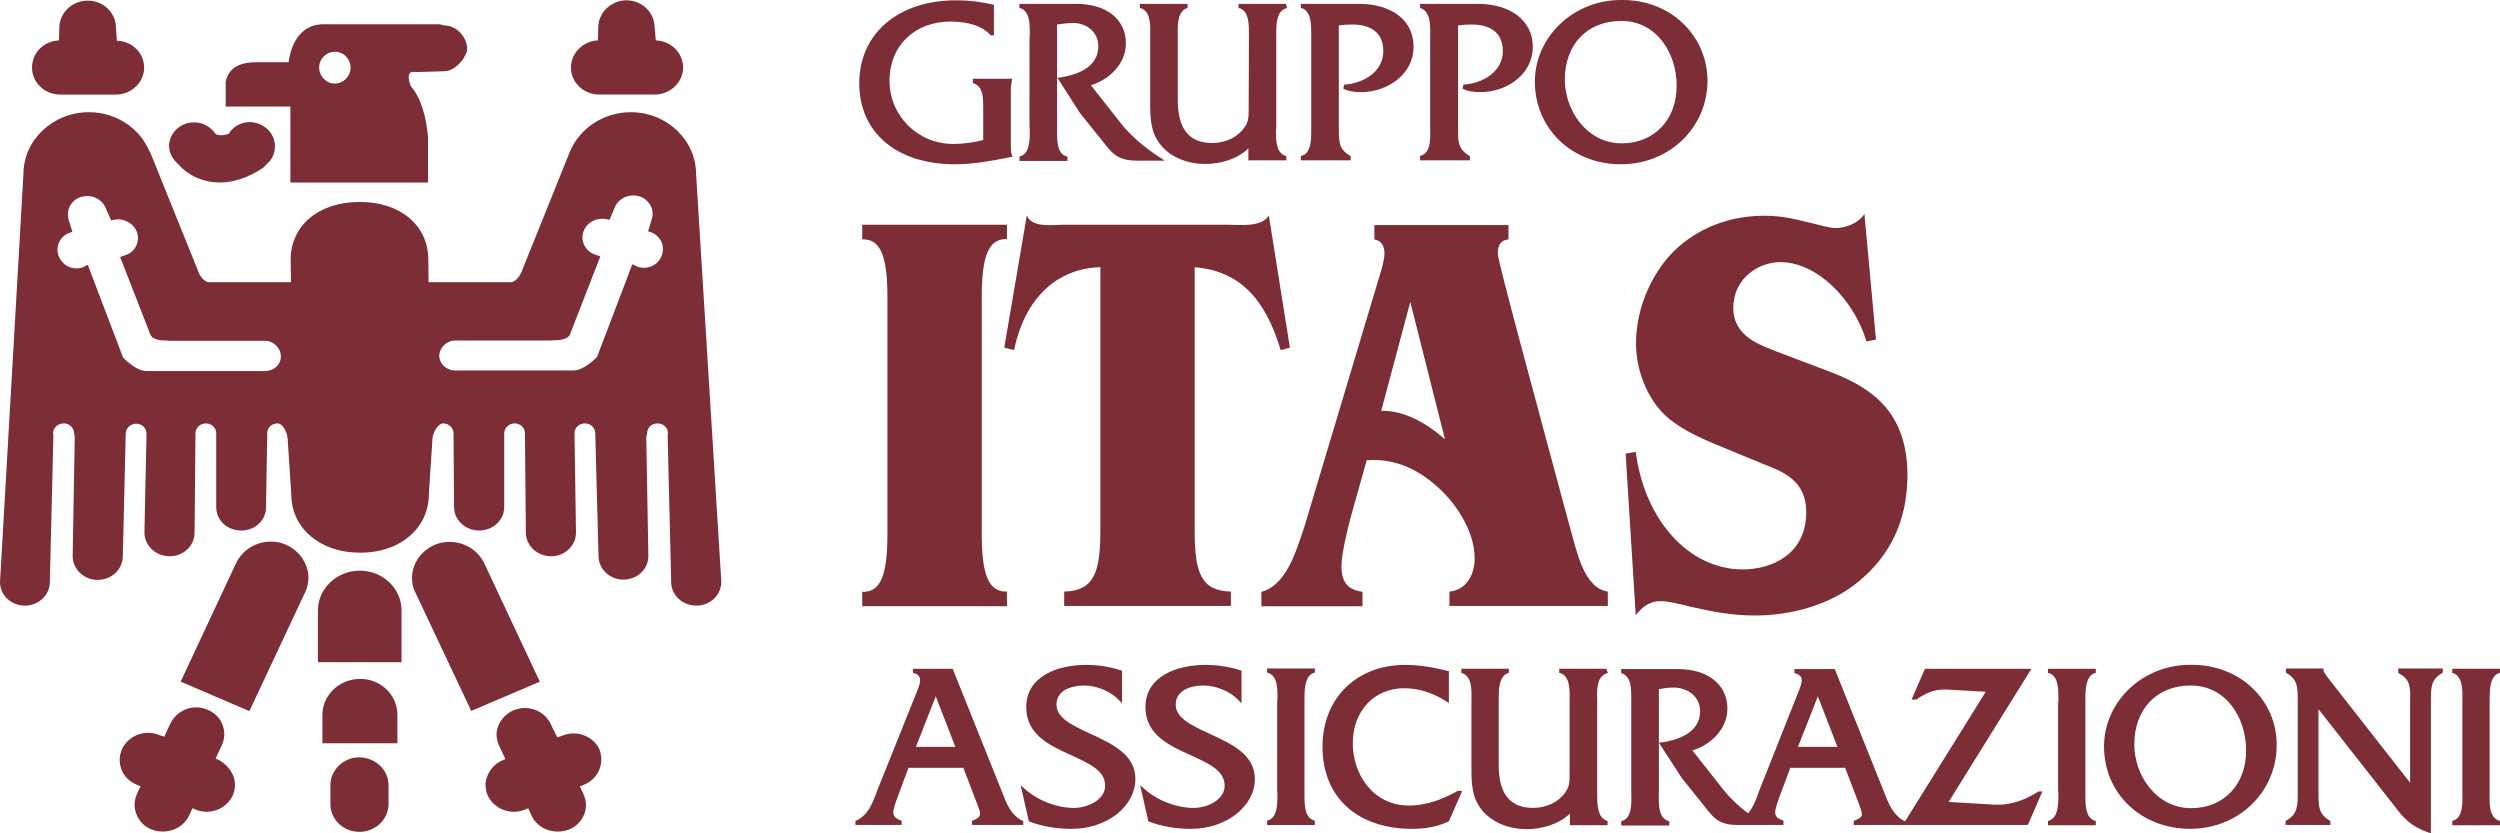 <svg
  width="120"
  height="40"
  viewBox="0 0 120 40"
  fill="none"
  xmlns="http://www.w3.org/2000/svg"
>
  <g clip-path="url(#clip0)">
    <path
      fill-rule="evenodd"
      clip-rule="evenodd"
      d="M48.334 28.395C47.437 28.424 47.124 27.562 47.124 25.609V14.262C47.124 12.309 47.437 11.447 48.334 11.476V10.787H41.387V11.49C42.284 11.462 42.597 12.323 42.597 14.277V25.623C42.597 27.577 42.284 28.438 41.387 28.41V29.099H48.334V28.395Z"
      fill="#7C2D35"
    />
    <path
      fill-rule="evenodd"
      clip-rule="evenodd"
      d="M57.331 12.826C59.495 12.998 60.733 14.334 61.474 16.805L61.915 16.69L60.904 10.341C60.577 10.93 59.423 10.787 58.939 10.787H51.024C50.554 10.787 49.543 10.959 49.287 10.341L48.205 16.69L48.675 16.805C49.202 14.277 50.753 12.883 52.818 12.826V25.48C52.818 27.476 52.505 28.366 51.081 28.395V29.085H59.082V28.395C57.644 28.366 57.345 27.476 57.345 25.48V12.826H57.331Z"
      fill="#7C2D35"
    />
    <path
      fill-rule="evenodd"
      clip-rule="evenodd"
      d="M65.601 22.091C66.839 22.005 67.921 22.421 68.932 23.312C69.786 24.03 70.783 25.423 70.783 26.787C70.783 27.735 70.27 28.339 69.573 28.396V29.085H77.175V28.396C76.008 28.224 75.68 26.428 75.339 25.251C73.815 19.577 71.893 12.54 71.893 12.181C71.893 11.707 72.064 11.534 72.406 11.491V10.802H65.971V11.491C66.284 11.549 66.455 11.764 66.455 12.181C66.455 12.568 66.184 13.344 66.085 13.689L62.625 25.236C62.198 26.515 61.743 28.08 60.547 28.41V29.1H65.401V28.41C64.804 28.324 64.391 28.051 64.391 27.19C64.391 26.572 64.661 25.523 64.804 24.935L65.601 22.091ZM69.359 21.085C68.477 20.31 67.395 19.692 66.298 19.721L67.694 14.493L69.359 21.085Z"
      fill="#7C2D35"
    />
    <path
      fill-rule="evenodd"
      clip-rule="evenodd"
      d="M89.492 10.269C89.178 10.743 88.566 10.944 88.125 10.944C87.797 10.944 87.328 10.8 86.972 10.714C86.16 10.513 85.534 10.355 84.694 10.355C83.242 10.355 81.761 10.8 80.551 11.863C79.384 12.897 78.529 14.678 78.529 16.474C78.529 17.752 79.042 19.03 79.825 19.835C80.508 20.524 81.548 20.998 82.388 21.343L84.609 22.262C85.534 22.621 86.701 23.037 86.701 24.574C86.701 26.628 85.021 27.332 83.655 27.332C81.035 27.332 78.928 24.919 78.515 21.687L78.031 21.773L78.515 29.529C78.843 29.113 79.199 28.854 79.711 28.854C80.124 28.854 80.75 29.027 81.163 29.127C82.26 29.371 83.128 29.544 84.253 29.544C85.904 29.544 87.826 29.07 89.221 27.906C90.673 26.714 91.556 25.048 91.556 22.822C91.556 19.82 89.905 18.642 87.897 17.867L85.32 16.89C84.509 16.56 83.199 16.172 83.199 14.779C83.199 13.328 84.452 12.581 85.448 12.581C87.214 12.581 88.979 14.362 89.591 16.387L90.047 16.301L89.492 10.269Z"
      fill="#7C2D35"
    />
    <path
      d="M48.604 7.526L48.434 7.555C47.551 7.727 46.725 7.885 45.828 7.885C43.038 7.885 41.244 6.363 41.244 3.993C41.244 1.623 43.109 0.015 45.885 0.015C46.469 0.015 47.038 0.072 47.636 0.216L47.708 0.23V1.695H47.551L47.523 1.666C47.01 1.092 46.028 1.034 45.629 1.034C43.906 1.034 42.696 2.198 42.696 3.864C42.696 5.559 44.049 6.909 45.757 6.909C46.255 6.909 46.754 6.837 47.195 6.722V5.171C47.195 4.611 47.167 4.165 46.754 4.007L46.697 3.979V3.778H48.576L48.562 3.95C48.519 4.065 48.519 4.237 48.519 4.395V7.009C48.519 7.139 48.519 7.297 48.562 7.411L48.604 7.526Z"
      fill="#7C2D35"
    />
    <path
      d="M55.908 7.711H54.555C53.929 7.711 53.544 7.539 53.203 7.122L51.85 5.442L50.754 3.733L50.896 3.718C51.58 3.618 52.719 3.287 52.719 2.225C52.719 1.463 52.05 1.061 51.409 1.104C51.195 1.119 50.996 1.133 50.74 1.176V6.217C50.74 6.72 50.725 7.352 51.167 7.496L51.238 7.524V7.725H48.932V7.524L49.003 7.496C49.43 7.338 49.43 6.706 49.43 6.232C49.43 6.174 49.416 6.131 49.416 6.059V1.851C49.416 1.794 49.43 1.736 49.43 1.679C49.43 1.19 49.444 0.573 49.003 0.4L48.932 0.386V0.185H51.665C53.117 0.185 54.043 0.932 54.043 2.081C54.043 3.086 53.217 3.833 52.363 4.092L53.858 5.988C54.285 6.519 54.94 7.079 55.623 7.524L55.908 7.711Z"
      fill="#7C2D35"
    />
    <path
      d="M67.851 2.239C67.851 3.603 66.556 4.422 65.331 4.422C64.99 4.422 64.719 4.379 64.477 4.25L64.52 4.063C65.46 4.006 66.399 3.431 66.399 2.454C66.399 1.348 65.474 1.176 64.933 1.176C64.705 1.176 64.477 1.19 64.264 1.219V6.189C64.264 6.778 64.264 7.165 64.79 7.467L64.833 7.496V7.697H62.441V7.496L62.513 7.467C62.954 7.309 62.94 6.663 62.94 6.189V1.708C62.94 1.234 62.954 0.573 62.513 0.4L62.441 0.386V0.185H65.218C66.826 0.185 67.851 0.989 67.851 2.239Z"
      fill="#7C2D35"
    />
    <path
      d="M61.245 6.189C61.245 6.663 61.231 7.309 61.673 7.467L61.744 7.496V7.697H59.922V7.122C59.366 7.668 58.526 7.869 57.857 7.869C57.003 7.869 56.263 7.567 55.793 7.05C55.209 6.404 55.209 5.657 55.209 4.882V1.679C55.224 1.176 55.224 0.573 54.782 0.4L54.711 0.386V0.185H57.003V0.386L56.946 0.4C56.519 0.573 56.519 1.219 56.533 1.679V4.795C56.533 6.189 57.074 6.864 58.185 6.864C58.825 6.864 59.395 6.591 59.722 6.131C59.936 5.844 59.936 5.6 59.936 5.226L59.95 1.679C59.95 1.219 59.964 0.573 59.523 0.4L59.452 0.386V0.185H61.715L61.786 0.386L61.687 0.415C61.245 0.587 61.26 1.248 61.26 1.722V6.189H61.245Z"
      fill="#7C2D35"
    />
    <path
      fill-rule="evenodd"
      clip-rule="evenodd"
      d="M73.574 2.239C73.574 3.604 72.293 4.423 71.054 4.423C70.712 4.423 70.442 4.379 70.2 4.25L70.243 4.063C71.182 4.006 72.136 3.432 72.136 2.455C72.136 1.349 71.211 1.177 70.656 1.177C70.428 1.177 70.2 1.191 69.986 1.22V6.189C69.986 6.778 69.986 7.166 70.513 7.467L70.556 7.496V7.697H68.164V7.496L68.221 7.467C68.677 7.309 68.662 6.663 68.648 6.189V1.708C68.662 1.234 68.662 0.573 68.221 0.401L68.164 0.387V0.186H70.94C72.52 0.186 73.574 1.004 73.574 2.239Z"
      fill="#7C2D35"
    />
    <path
      fill-rule="evenodd"
      clip-rule="evenodd"
      d="M77.902 0H77.802C75.525 0 73.674 1.767 73.674 3.921C73.674 6.176 75.453 7.885 77.802 7.885C80.137 7.885 81.96 6.118 81.96 3.864C81.945 1.695 80.18 0 77.902 0ZM77.845 6.88C76.165 6.88 75.112 5.3 75.112 3.82C75.112 2.126 76.194 1.005 77.817 1.005C79.553 1.005 80.479 2.6 80.479 4.093C80.493 5.731 79.411 6.88 77.845 6.88Z"
      fill="#7C2D35"
    />
    <path
      fill-rule="evenodd"
      clip-rule="evenodd"
      d="M49.074 39.397C48.519 39.11 48.319 38.593 48.106 38.032L45.728 32.101H43.821V32.302L43.892 32.316C44.02 32.359 44.105 32.417 44.134 32.503C44.219 32.675 44.12 32.934 44.02 33.178L42.141 37.86L42.084 38.018C41.87 38.578 41.671 39.11 41.115 39.382L41.059 39.411V39.598H43.279V39.397L43.208 39.368C42.938 39.267 42.895 39.138 42.881 39.038C42.867 38.865 42.952 38.636 43.052 38.348L43.607 36.855H46.241L46.867 38.492C47.123 39.138 47.123 39.181 46.711 39.382L46.654 39.397V39.598H49.117V39.411L49.074 39.397ZM45.856 35.849H43.963L44.917 33.422L45.856 35.849Z"
      fill="#7C2D35"
    />
    <path
      d="M69.972 37.961H70.186L69.545 39.426L69.502 39.441C69.019 39.67 68.449 39.785 67.794 39.785C65.132 39.785 63.48 38.263 63.48 35.836C63.48 33.523 65.103 31.915 67.453 31.915C68.036 31.915 68.691 32.001 69.474 32.202L69.545 32.216V33.753L69.403 33.652C68.762 33.25 68.079 33.035 67.41 33.035C65.958 33.035 64.933 34.126 64.933 35.678C64.933 37.128 65.872 38.665 67.638 38.665C68.549 38.665 69.389 38.292 69.944 37.976L69.972 37.961Z"
      fill="#7C2D35"
    />
    <path
      d="M77.106 39.382L77.163 39.41V39.611H75.355V39.051C74.8 39.597 73.946 39.798 73.291 39.798C72.437 39.798 71.696 39.496 71.212 38.979C70.629 38.333 70.629 37.586 70.629 36.811V33.579C70.643 33.091 70.643 32.487 70.201 32.315L70.144 32.301V32.1H72.422V32.301L72.365 32.315C71.938 32.487 71.938 33.134 71.938 33.593V36.71C71.938 38.103 72.479 38.778 73.59 38.778C74.23 38.778 74.8 38.505 75.127 38.046C75.341 37.758 75.341 37.514 75.341 37.141V33.593C75.355 33.134 75.355 32.473 74.914 32.315L74.843 32.301V32.1H77.106L77.177 32.301L77.092 32.329C76.636 32.502 76.651 33.119 76.665 33.622V38.118C76.665 38.577 76.665 39.224 77.106 39.382Z"
      fill="#7C2D35"
    />
    <path
      d="M60.234 37.387C60.234 38.708 58.853 39.785 57.173 39.785C56.447 39.785 55.764 39.67 55.166 39.441L55.123 39.426L54.725 37.688L54.952 37.889C55.593 38.45 56.49 38.78 57.301 38.78C57.928 38.78 58.782 38.407 58.782 37.717C58.782 36.985 58.028 36.654 57.159 36.252C56.134 35.792 54.981 35.275 54.981 33.94C54.981 32.446 56.518 31.915 57.857 31.915C58.44 31.915 59.01 32.001 59.522 32.173L59.593 32.187V33.753L59.423 33.581C59.024 33.178 58.369 32.906 57.757 32.906C57.145 32.906 56.433 33.135 56.433 33.825C56.433 34.471 57.216 34.83 58.056 35.218C59.081 35.692 60.234 36.209 60.234 37.387Z"
      fill="#7C2D35"
    />
    <path
      d="M60.82 32.087H63.112V32.288L63.041 32.303C62.614 32.475 62.614 33.136 62.614 33.61V38.091C62.614 38.565 62.6 39.211 63.041 39.369L63.112 39.398V39.599H60.82V39.398L60.892 39.369C61.319 39.211 61.319 38.565 61.319 38.091L61.304 37.947V33.754C61.304 33.696 61.304 33.639 61.319 33.581C61.319 33.078 61.333 32.475 60.892 32.303L60.82 32.288V32.087Z"
      fill="#7C2D35"
    />
    <path
      d="M54.498 37.387C54.498 38.708 53.131 39.785 51.437 39.785C50.711 39.785 50.042 39.67 49.43 39.441L49.387 39.426L48.988 37.688L49.216 37.889C49.857 38.45 50.739 38.78 51.565 38.78C52.177 38.78 53.046 38.407 53.046 37.717C53.046 36.985 52.291 36.654 51.423 36.252C50.398 35.792 49.259 35.275 49.259 33.94C49.259 32.446 50.796 31.915 52.12 31.915C52.704 31.915 53.273 32.001 53.786 32.173L53.857 32.187V33.753L53.686 33.581C53.288 33.178 52.647 32.906 52.035 32.906C51.807 32.906 50.711 32.949 50.711 33.825C50.711 34.471 51.494 34.83 52.334 35.218C53.359 35.692 54.498 36.209 54.498 37.387Z"
      fill="#7C2D35"
    />
    <path
      d="M100.098 38.104C100.098 38.578 100.084 39.224 100.526 39.383L100.597 39.411V39.612H98.305V39.411L98.376 39.383C98.803 39.224 98.803 38.578 98.803 38.104L98.789 37.961V33.767C98.789 33.709 98.803 33.652 98.803 33.594C98.803 33.106 98.817 32.488 98.376 32.316L98.305 32.302V32.101H100.597V32.302L100.526 32.316C100.098 32.488 100.098 33.149 100.098 33.623V38.104Z"
      fill="#7C2D35"
    />
    <path
      d="M97.835 38.004L97.806 38.018C97.066 38.478 96.397 38.664 95.685 38.621L93.535 38.492L97.507 32.101H92.397L91.756 33.58H91.969L91.998 33.566C92.61 33.163 92.966 33.063 93.593 33.106L95.315 33.206L91.443 39.425L91.414 39.411C90.873 39.124 90.66 38.607 90.446 38.047L88.069 32.115H86.132V32.316L86.204 32.33C86.332 32.373 86.417 32.431 86.46 32.517C86.531 32.69 86.431 32.948 86.332 33.192L84.467 37.889L84.41 38.047C84.282 38.42 84.139 38.765 83.912 39.038C83.442 38.693 83.029 38.291 82.73 37.917L81.235 36.022C82.089 35.763 82.915 35.016 82.915 34.011C82.915 32.862 81.975 32.115 80.538 32.115H77.818V32.316L77.875 32.33C78.317 32.503 78.302 33.106 78.302 33.609V38.133C78.317 38.593 78.317 39.239 77.889 39.397L77.818 39.425V39.627H80.125V39.425L80.053 39.397C79.612 39.239 79.612 38.621 79.626 38.118V33.077C79.883 33.034 80.082 33.005 80.281 33.005C80.922 32.977 81.605 33.379 81.605 34.14C81.605 35.203 80.466 35.533 79.783 35.634L79.626 35.648L80.723 37.343L82.061 39.009C82.403 39.425 82.758 39.598 83.385 39.598H85.606V39.397L85.549 39.368C85.122 39.21 85.136 39.023 85.378 38.348L85.933 36.855H88.567L89.193 38.492C89.45 39.167 89.45 39.196 89.037 39.383L88.98 39.397V39.598H97.337L98.034 37.989H97.835V38.004ZM86.303 35.849L87.257 33.422L88.197 35.849H86.303Z"
      fill="#7C2D35"
    />
    <path
      d="M105.237 31.913C102.902 31.855 100.994 33.636 100.994 35.834C100.994 38.088 102.774 39.783 105.123 39.783C107.458 39.783 109.28 38.017 109.28 35.762C109.294 33.607 107.514 31.913 105.237 31.913ZM105.18 38.792C103.5 38.792 102.446 37.212 102.446 35.733C102.446 34.038 103.528 32.904 105.151 32.904C106.888 32.904 107.813 34.498 107.813 36.006C107.828 37.643 106.746 38.792 105.18 38.792Z"
      fill="#7C2D35"
    />
    <path
      d="M119.503 38.104C119.489 38.578 119.489 39.224 119.93 39.382L120.001 39.411V39.612H117.709V39.411L117.78 39.382C118.207 39.224 118.207 38.578 118.193 38.104V33.594C118.207 33.105 118.207 32.488 117.766 32.316L117.709 32.301V32.1H120.001V32.301L119.93 32.316C119.503 32.488 119.503 33.149 119.503 33.623V38.104Z"
      fill="#7C2D35"
    />
    <path
      d="M115.117 32.085H117.252V32.286L117.21 32.315C116.683 32.617 116.683 33.019 116.683 33.622V39.999L116.555 39.956C115.729 39.669 115.373 39.281 114.903 38.649L111.287 34.039V38.089C111.287 38.678 111.287 39.066 111.814 39.382L111.857 39.41V39.597H109.707V39.41L109.75 39.382C110.291 39.066 110.291 38.663 110.291 38.06V33.622C110.291 33.005 110.291 32.617 109.764 32.315L109.721 32.286V32.085H111.529V32.186C111.558 32.286 111.6 32.33 111.657 32.416L111.828 32.646L115.686 37.572V33.608C115.701 33.019 115.701 32.617 115.16 32.33L115.117 32.301V32.085Z"
      fill="#7C2D35"
    />
    <path
      d="M6.919 3.247C6.919 3.951 6.306 4.54 5.566 4.54H2.89C2.135 4.54 1.537 3.951 1.537 3.247C1.537 2.543 2.092 1.969 2.833 1.94L2.847 1.337C2.847 0.619 3.459 0.03 4.214 0.03C4.968 0.03 5.566 0.619 5.566 1.337L5.609 1.954C6.335 1.969 6.919 2.543 6.919 3.247Z"
      fill="#7C2D35"
    />
    <path
      d="M32.788 3.246C32.788 3.95 32.175 4.539 31.421 4.539H28.759C28.004 4.539 27.406 3.95 27.406 3.246C27.406 2.542 27.99 1.968 28.702 1.939L28.716 1.322C28.716 0.604 29.328 0.015 30.069 0.015C30.823 0.015 31.421 0.604 31.421 1.322L31.478 1.939C32.218 1.968 32.788 2.542 32.788 3.246Z"
      fill="#7C2D35"
    />
    <path
      d="M13.198 7.022C13.198 7.338 13.07 7.64 12.856 7.827L12.628 8.056C11.916 8.53 11.219 8.76 10.55 8.76C9.325 8.76 8.642 7.985 8.614 7.941C8.371 7.712 8.115 7.439 8.115 7.008C8.115 6.39 8.656 5.873 9.311 5.873C9.695 5.873 10.037 6.046 10.279 6.333L10.293 6.362C10.293 6.362 10.336 6.491 10.607 6.491C10.706 6.491 10.834 6.476 10.991 6.419L11.005 6.376C11.233 6.046 11.589 5.859 12.002 5.859C12.671 5.888 13.198 6.39 13.198 7.022Z"
      fill="#7C2D35"
    />
    <path
      d="M33.413 8.374C33.413 6.722 32.004 5.386 30.281 5.386C28.986 5.386 27.818 6.147 27.348 7.296L25.071 12.955C25.071 12.955 24.928 13.429 24.572 13.544H20.572L20.558 12.453C20.558 10.83 19.219 9.695 17.297 9.695H17.241C15.304 9.695 13.952 10.83 13.952 12.453L13.966 13.544H9.98C9.624 13.429 9.482 12.955 9.482 12.941L7.204 7.296H7.189C6.72 6.147 5.566 5.386 4.271 5.386C2.534 5.386 1.125 6.722 1.125 8.359L0 27.936C0 28.568 0.527 29.07 1.196 29.07C1.851 29.07 2.392 28.568 2.392 27.936L2.563 20.898L2.548 20.797C2.548 20.539 2.776 20.323 3.061 20.323C3.331 20.323 3.559 20.539 3.559 20.812L3.588 20.97L3.488 26.7C3.488 27.318 4.029 27.835 4.684 27.835C5.353 27.835 5.894 27.332 5.894 26.7L6.036 20.812C6.036 20.553 6.264 20.338 6.535 20.338C6.819 20.338 7.033 20.553 7.033 20.812L6.933 25.566C6.933 26.183 7.474 26.7 8.143 26.7C8.812 26.7 9.339 26.198 9.339 25.566L9.382 20.797C9.382 20.539 9.61 20.323 9.88 20.323C10.165 20.323 10.379 20.539 10.379 20.797V24.345C10.379 24.977 10.905 25.465 11.589 25.465C12.243 25.465 12.77 24.977 12.77 24.345L12.827 20.797C12.827 20.524 13.041 20.323 13.325 20.323C13.582 20.323 13.809 20.797 13.809 21.099L13.98 23.713C13.98 25.35 15.361 26.528 17.269 26.528H17.326C19.219 26.528 20.586 25.336 20.586 23.713L20.757 21.085C20.757 20.797 21.013 20.323 21.269 20.323C21.54 20.323 21.768 20.539 21.768 20.797L21.796 24.345C21.796 24.962 22.337 25.465 23.006 25.465C23.661 25.465 24.202 24.962 24.202 24.345V20.797C24.202 20.539 24.43 20.323 24.7 20.323C24.985 20.323 25.199 20.539 25.199 20.797L25.241 25.566C25.241 26.183 25.782 26.7 26.451 26.7C27.106 26.7 27.647 26.198 27.647 25.566L27.576 20.797C27.576 20.524 27.804 20.323 28.075 20.323C28.359 20.323 28.573 20.539 28.573 20.797L28.729 26.686C28.729 27.304 29.256 27.821 29.925 27.821C30.594 27.821 31.121 27.318 31.121 26.686L31.021 20.984L31.064 20.797C31.064 20.524 31.278 20.323 31.562 20.323C31.847 20.323 32.061 20.539 32.061 20.783L32.047 20.912L32.217 27.936C32.217 28.568 32.758 29.07 33.428 29.07C34.082 29.07 34.623 28.568 34.623 27.921L33.413 8.374ZM12.727 17.81H7.033C6.535 17.81 5.979 17.235 5.908 17.164L4.214 12.711L3.958 12.84C3.858 12.869 3.758 12.883 3.673 12.883C3.274 12.883 2.947 12.639 2.805 12.266C2.733 12.036 2.748 11.806 2.847 11.605C2.961 11.376 3.161 11.217 3.417 11.146L3.474 11.131L3.303 10.571C3.232 10.341 3.246 10.111 3.346 9.91C3.459 9.681 3.659 9.523 3.901 9.451C4 9.422 4.1 9.408 4.186 9.408C4.598 9.408 4.969 9.666 5.097 10.04L5.339 10.585L5.381 10.571C5.481 10.542 5.581 10.528 5.666 10.528C6.065 10.528 6.449 10.787 6.577 11.146C6.648 11.361 6.634 11.591 6.535 11.806C6.421 12.036 6.221 12.194 5.965 12.266L5.766 12.338L7.218 16.058C7.232 16.086 7.303 16.345 7.944 16.345H7.972L8.172 16.359H12.727C13.126 16.359 13.482 16.704 13.482 17.106C13.482 17.508 13.14 17.81 12.727 17.81ZM21.839 16.345H26.409L26.58 16.331H26.637C27.277 16.331 27.348 16.072 27.363 16.043L28.815 12.309L28.616 12.237C28.359 12.165 28.16 11.993 28.046 11.778C27.946 11.562 27.932 11.332 28.003 11.117C28.131 10.743 28.502 10.499 28.915 10.499C29.014 10.499 29.114 10.514 29.199 10.542L29.256 10.557L29.484 10.011C29.612 9.638 29.982 9.379 30.395 9.379C30.495 9.379 30.594 9.393 30.68 9.422C30.922 9.494 31.121 9.666 31.235 9.882C31.335 10.083 31.363 10.313 31.278 10.542L31.107 11.103L31.164 11.117C31.42 11.189 31.619 11.361 31.733 11.576C31.833 11.778 31.847 12.007 31.776 12.237C31.648 12.611 31.306 12.855 30.908 12.855C30.808 12.855 30.708 12.84 30.623 12.812L30.352 12.682L28.658 17.135C28.587 17.207 28.018 17.781 27.534 17.781H21.839C21.426 17.781 21.084 17.465 21.084 17.063C21.099 16.69 21.44 16.345 21.839 16.345Z"
      fill="#7C2D35"
    />
    <path
      d="M14.692 27.146C14.863 27.562 14.834 28.022 14.649 28.424L11.973 34.126L11.916 34.111L8.67 32.718L8.698 32.661L11.332 27.031C11.631 26.399 12.286 25.997 12.998 25.997C13.24 25.997 13.496 26.04 13.71 26.14C14.18 26.341 14.521 26.7 14.692 27.146Z"
      fill="#7C2D35"
    />
    <path
      d="M19.076 34.313V35.677H15.475V34.313C15.475 33.365 16.286 32.589 17.283 32.589C18.265 32.575 19.076 33.35 19.076 34.313Z"
      fill="#7C2D35"
    />
    <path
      d="M25.91 32.719L22.621 34.126L22.593 34.069L19.931 28.424C19.731 28.022 19.731 27.562 19.888 27.146C20.059 26.701 20.415 26.356 20.856 26.155C21.084 26.054 21.326 26.011 21.582 26.011C22.294 26.011 22.949 26.413 23.248 27.045L25.91 32.719Z"
      fill="#7C2D35"
    />
    <path
      d="M28.771 36.927C28.643 37.258 28.387 37.516 28.045 37.66L27.831 37.746L28.002 38.105C28.145 38.421 28.173 38.766 28.045 39.082C27.917 39.412 27.646 39.685 27.319 39.814C27.134 39.886 26.949 39.915 26.764 39.915C26.223 39.915 25.739 39.627 25.525 39.168L25.354 38.794L25.226 38.852C25.041 38.924 24.856 38.967 24.671 38.967C24.13 38.967 23.646 38.665 23.418 38.206C23.29 37.904 23.262 37.559 23.39 37.258C23.518 36.927 23.774 36.64 24.116 36.496L24.258 36.439L23.959 35.793C23.817 35.491 23.788 35.161 23.916 34.845C24.045 34.514 24.315 34.241 24.642 34.098C24.813 34.026 24.998 33.983 25.198 33.983C25.724 33.983 26.223 34.285 26.436 34.758L26.75 35.39L26.977 35.319C27.148 35.247 27.333 35.204 27.532 35.204C28.073 35.204 28.558 35.505 28.771 35.965C28.885 36.252 28.899 36.611 28.771 36.927Z"
      fill="#7C2D35"
    />
    <path
      d="M18.65 37.688V38.593C18.65 39.326 18.023 39.929 17.255 39.929C16.486 39.929 15.859 39.34 15.859 38.593V37.688C15.859 36.956 16.486 36.352 17.255 36.352C18.023 36.367 18.65 36.956 18.65 37.688Z"
      fill="#7C2D35"
    />
    <path
      d="M11.203 37.257C11.317 37.572 11.303 37.903 11.161 38.205C10.933 38.664 10.463 38.966 9.922 38.966C9.723 38.966 9.538 38.923 9.367 38.851L9.239 38.793L9.068 39.167C8.84 39.626 8.356 39.914 7.829 39.914C7.63 39.914 7.445 39.885 7.274 39.813C6.932 39.684 6.676 39.411 6.548 39.081C6.42 38.765 6.434 38.42 6.577 38.104L6.747 37.745L6.548 37.659C6.206 37.515 5.95 37.257 5.822 36.912C5.708 36.596 5.722 36.251 5.865 35.935C6.093 35.476 6.577 35.174 7.103 35.174C7.303 35.174 7.488 35.217 7.659 35.289L7.886 35.361L8.185 34.714C8.413 34.255 8.883 33.953 9.424 33.953C9.609 33.953 9.794 33.996 9.965 34.068C10.306 34.212 10.577 34.47 10.691 34.815C10.805 35.131 10.791 35.461 10.648 35.763L10.349 36.409L10.477 36.467C10.805 36.639 11.075 36.926 11.203 37.257Z"
      fill="#7C2D35"
    />
    <path
      d="M19.274 29.301V31.786H15.26V29.301C15.26 28.252 16.171 27.391 17.267 27.391C18.378 27.391 19.274 28.252 19.274 29.301Z"
      fill="#7C2D35"
    />
    <path
      d="M21.341 1.222C21.327 1.222 21.327 1.222 21.341 1.222L21.099 1.164H15.532C14.123 1.164 13.895 2.672 13.852 2.988H12.272C11.745 2.988 11.333 3.117 11.091 3.39C10.806 3.706 10.82 4.08 10.834 4.094V5.114H13.938V8.762H20.544V6.608C20.544 6.536 20.444 4.941 19.718 4.137C19.661 4.008 19.561 3.678 19.661 3.52C19.704 3.476 19.761 3.448 19.86 3.448C19.875 3.448 19.903 3.448 19.946 3.462L21.312 3.419C21.925 3.419 22.423 2.658 22.423 2.356C22.423 1.767 21.896 1.222 21.341 1.222ZM15.319 3.247C15.319 2.816 15.661 2.485 16.073 2.485C16.5 2.485 16.828 2.83 16.828 3.247C16.828 3.663 16.486 4.008 16.073 4.008C15.675 4.022 15.319 3.663 15.319 3.247Z"
      fill="#7C2D35"
    />
  </g>
  <defs>
    <clipPath id="clip0">
      <rect width="120" height="40" fill="white" />
    </clipPath>
  </defs>
</svg>

